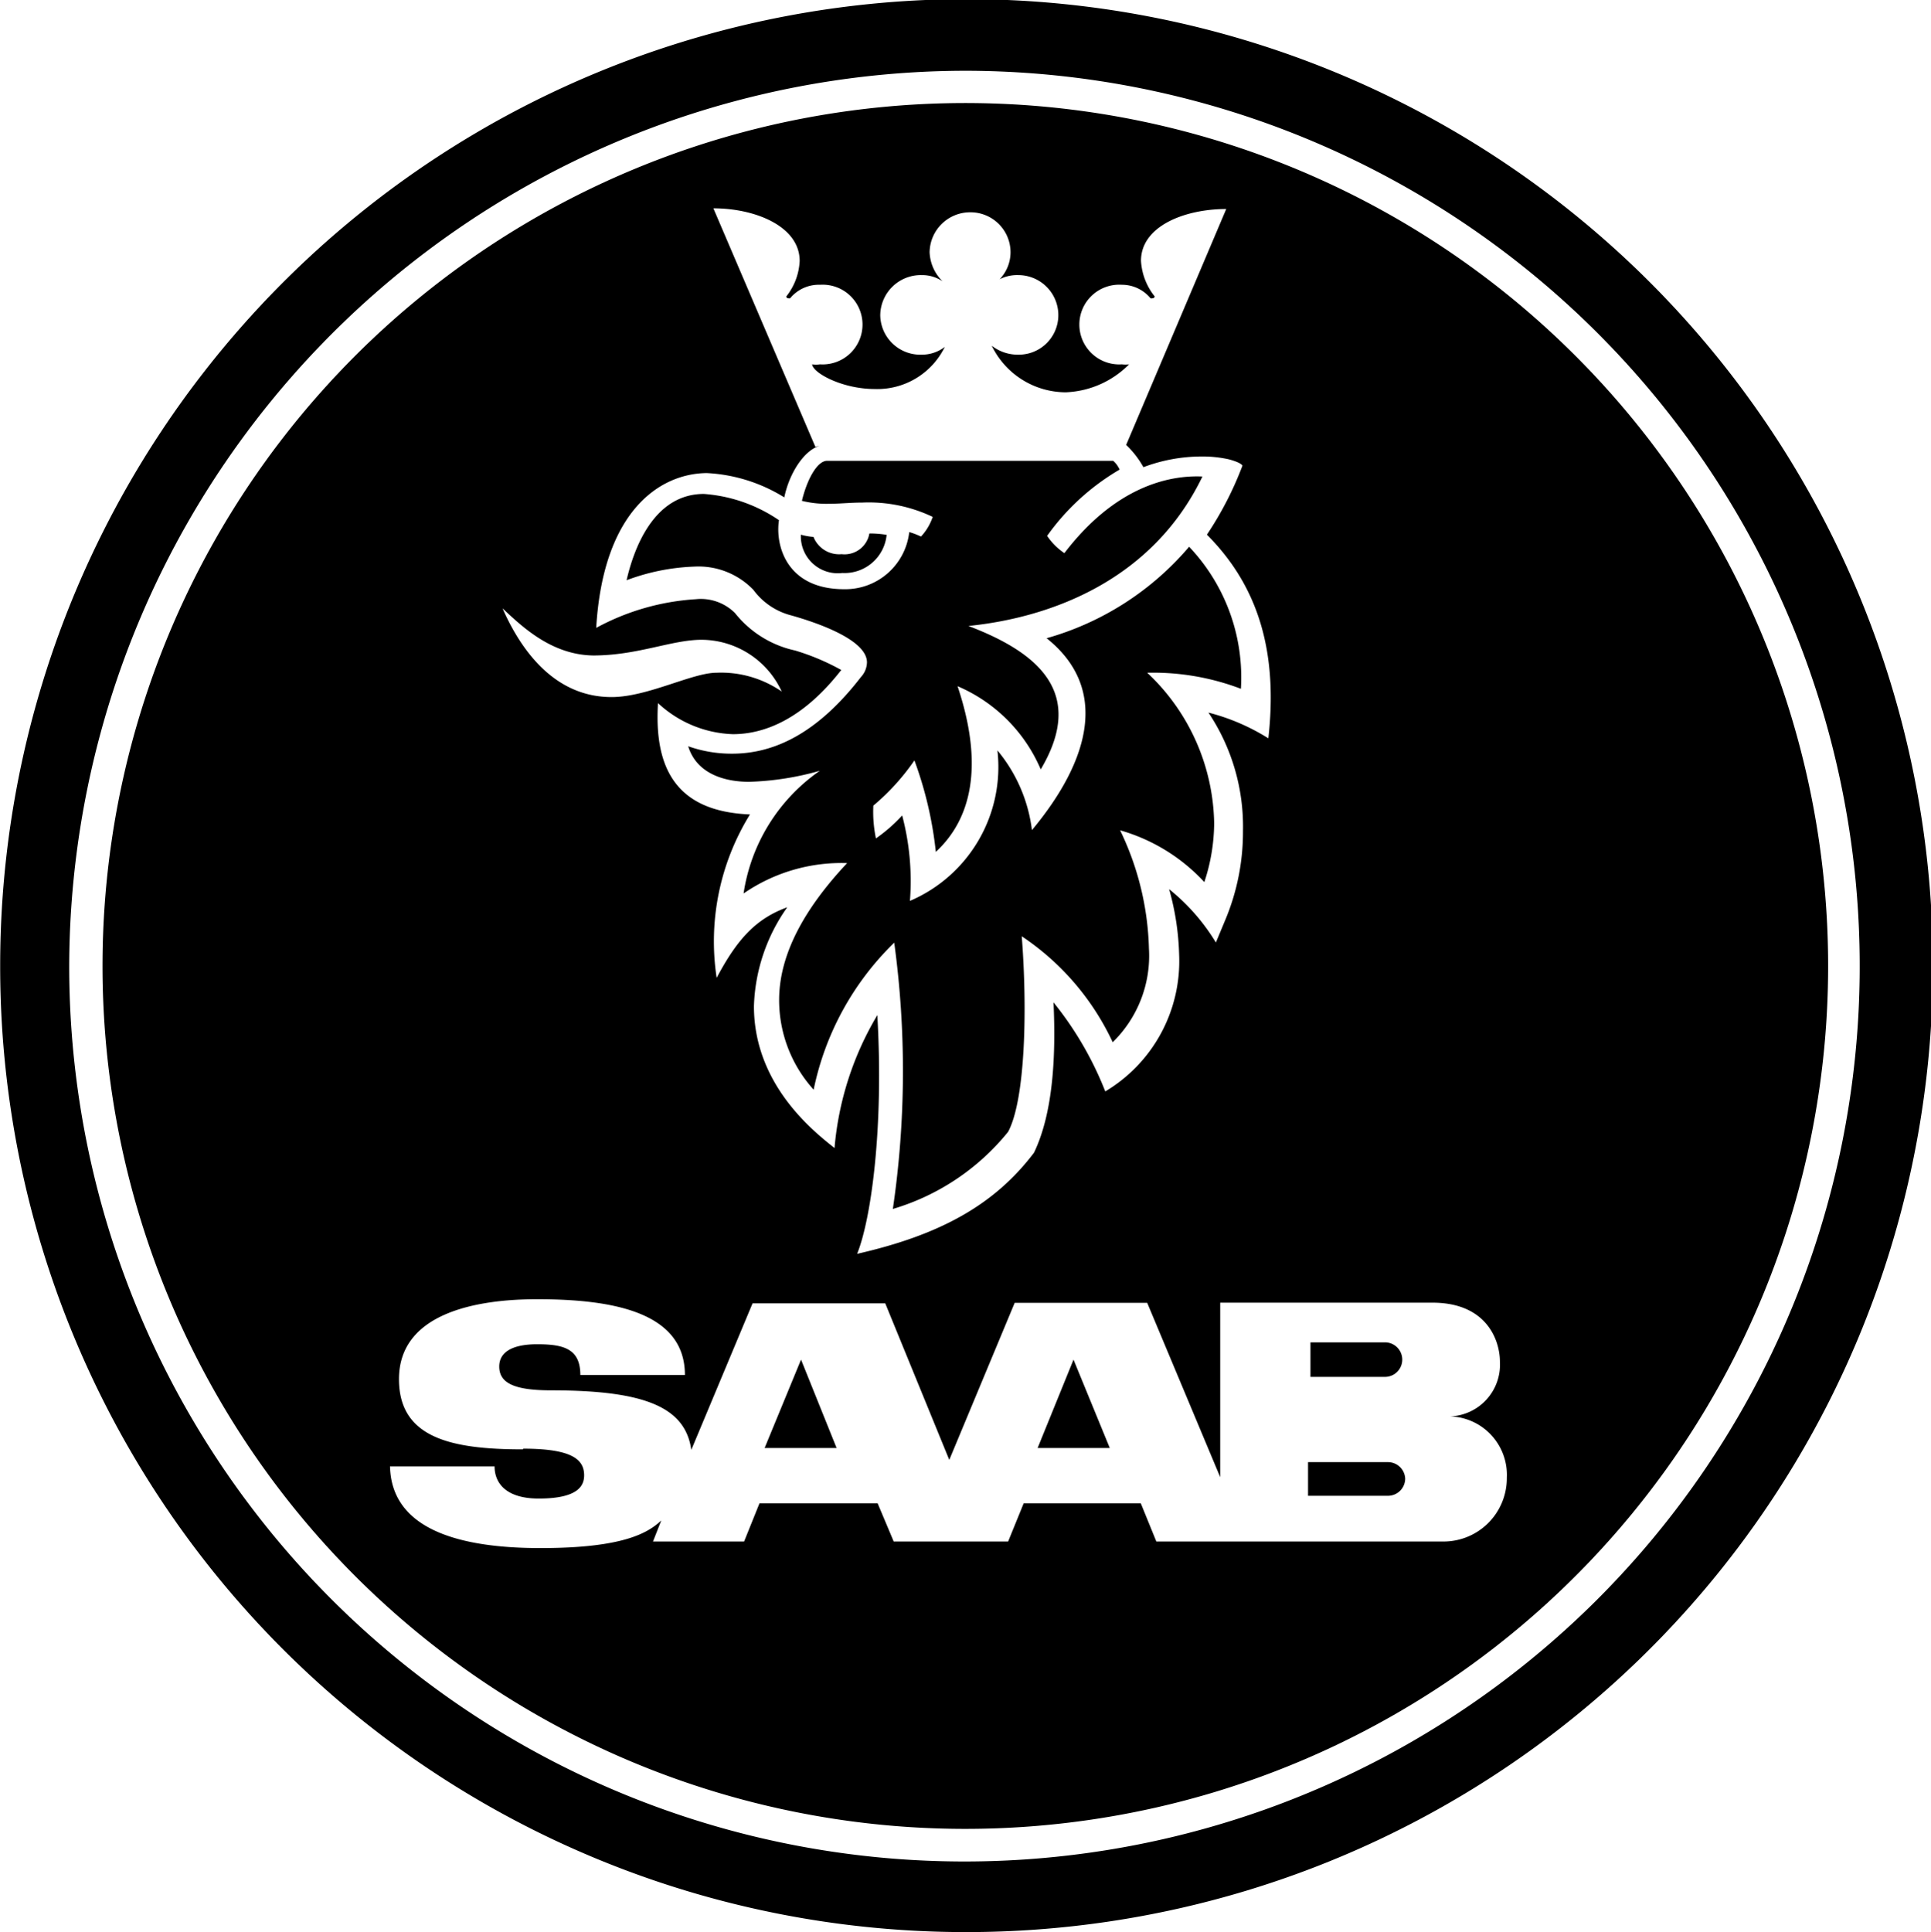 <svg id="e98fd862-7adb-429f-a76a-e0d20567700e" data-name="Capa 1" xmlns="http://www.w3.org/2000/svg" viewBox="0 0 111.9 111.95"><title>saab</title><path d="M152.93,291.36A56,56,0,1,0,97,235.4,55.95,55.95,0,0,0,152.93,291.36Zm0-107.85A51.88,51.88,0,1,1,101,235.4,52,52,0,0,1,152.93,183.51Z" transform="translate(-96.99 -179.41)"/><path d="M152.93,285.38a50,50,0,1,0-50-50A50,50,0,0,0,152.93,285.38Zm-15-78.56a9.39,9.39,0,0,1,4.51,1.41c.26-1.29,1.07-2.69,2.06-3l-.26.07-5.91-13.82c2.44,0,5,1.05,5,3.05a3.57,3.57,0,0,1-.77,2.05.1.1,0,0,0,.11.11.17.17,0,0,0,.11,0,2.15,2.15,0,0,1,1.73-.78,2.31,2.31,0,1,1,0,4.61,1.57,1.57,0,0,1-.46,0c.06.52,1.78,1.43,3.62,1.43a4.35,4.35,0,0,0,4.07-2.44,2.16,2.16,0,0,1-1.33.45,2.32,2.32,0,0,1-2.41-2.28,2.35,2.35,0,0,1,2.41-2.33,2.09,2.09,0,0,1,1.2.36,2.5,2.5,0,0,1-.75-1.68,2.35,2.35,0,0,1,2.37-2.32,2.32,2.32,0,0,1,2.32,2.32,2.27,2.27,0,0,1-.63,1.56,2.21,2.21,0,0,1,1.08-.24,2.32,2.32,0,0,1,2.32,2.33,2.29,2.29,0,0,1-2.32,2.28,2.44,2.44,0,0,1-1.54-.52,4.78,4.78,0,0,0,4.28,2.7,5.45,5.45,0,0,0,3.68-1.62,1.72,1.72,0,0,1-.42,0,2.31,2.31,0,1,1,0-4.61,2.14,2.14,0,0,1,1.66.78.18.18,0,0,0,.12,0,.11.11,0,0,0,.12-.11,3.62,3.62,0,0,1-.79-2.06c0-2,2.52-3,4.94-3l-5.8,13.67a5.35,5.35,0,0,1,1,1.29,9.59,9.59,0,0,1,3.36-.62,7,7,0,0,1,1.57.16s.7.17.81.37a19.64,19.64,0,0,1-2.06,4c3,3,4.12,6.84,3.56,11.8a12.22,12.22,0,0,0-3.47-1.49,11.88,11.88,0,0,1,2,6.87A13.19,13.19,0,0,1,168,232.7l-.55,1.32a11.8,11.8,0,0,0-2.71-3.09,15.35,15.35,0,0,1,.58,3.8,8.79,8.79,0,0,1-4.28,7.92,19.6,19.6,0,0,0-3-5.16c.14,3,0,6.36-1.13,8.71-2.27,3-5.41,4.76-10.25,5.86.81-2,1.55-7.29,1.17-13.83a18,18,0,0,0-2.48,7.7c-1.17-.93-4.67-3.65-4.67-8.22a10.45,10.45,0,0,1,1.93-5.73c-1.78.65-2.88,1.8-4.09,4.09a14,14,0,0,1,1.93-9.47c-4.3-.17-5.56-2.7-5.33-6.45a6.69,6.69,0,0,0,4.34,1.8c1.74,0,4-.79,6.28-3.72a13.47,13.47,0,0,0-2.68-1.13,6.1,6.1,0,0,1-3.48-2.17,2.8,2.8,0,0,0-2.27-.8,13.88,13.88,0,0,0-5.77,1.66C131.94,209,135.24,206.82,138,206.82Zm-6.57,10.57c2.58,0,4.56-.91,6.29-.91a5.14,5.14,0,0,1,4.64,3,6.17,6.17,0,0,0-3.78-1.09c-1.41,0-4,1.41-6.08,1.41-3.31,0-5.25-2.71-6.32-5.14C127.17,215.64,128.9,217.36,131.38,217.39Zm-4.07,46c-4.22,0-7.18-.69-7.18-4.07,0-3.81,4.45-4.63,8-4.63,4.4,0,8.57.75,8.57,4.39h-6.06c0-1.54-1-1.78-2.51-1.78-1.26,0-2.19.36-2.19,1.29s.81,1.38,3,1.38c5.39,0,7.78.95,8.13,3.45l3.55-8.49h7.69L152,264l3.79-9.1h7.68L167.7,265V254.89H180c3.13,0,3.91,2.16,3.91,3.43a3,3,0,0,1-2.88,3.16,3.39,3.39,0,0,1,3.28,3.55,3.67,3.67,0,0,1-3.71,3.7H164l-.9-2.21h-6.79l-.9,2.21h-6.63l-.93-2.21H141l-.89,2.21h-5.28l.48-1.22c-.79.74-2.24,1.6-7,1.6-4.53,0-8.63-1-8.72-4.73h6.06c0,.91.6,1.86,2.56,1.86,2.38,0,2.63-.81,2.63-1.36C130.83,264,130.18,263.35,127.31,263.35Z" transform="translate(-96.99 -179.41)"/><path d="M148.37,210.4a6.08,6.08,0,0,0-1-.08,1.46,1.46,0,0,1-1.61,1.2,1.6,1.6,0,0,1-1.63-1,3.73,3.73,0,0,1-.73-.13,2.14,2.14,0,0,0,2.4,2.22A2.45,2.45,0,0,0,148.37,210.4Z" transform="translate(-96.99 -179.41)"/><path d="M140.65,213.59a3.93,3.93,0,0,0,2.2,1.48c1.63.46,4.38,1.44,4.38,2.72a1.29,1.29,0,0,1-.35.85c-2.74,3.55-5.33,4.44-7.47,4.44a7.52,7.52,0,0,1-2.54-.43c.5,1.63,2.17,2.06,3.53,2.06a16.63,16.63,0,0,0,4.1-.64,10.54,10.54,0,0,0-4.42,7.11,10,10,0,0,1,6-1.76c-2.46,2.62-3.94,5.28-3.94,7.93a7.74,7.74,0,0,0,2,5.2,16.52,16.52,0,0,1,4.67-8.52,55,55,0,0,1-.08,15.43,13.53,13.53,0,0,0,6.68-4.47c1-1.87,1.12-7.1.79-11.33a15,15,0,0,1,5.27,6.14,7,7,0,0,0,2.1-5.43,16.67,16.67,0,0,0-1.67-6.85,10.6,10.6,0,0,1,4.88,3,11,11,0,0,0,.57-3.41,12.22,12.22,0,0,0-3.88-8.72,14.32,14.32,0,0,1,5.43.93,11,11,0,0,0-3-8.23,16.83,16.83,0,0,1-8.26,5.3c3.59,2.86,2.58,7-.85,11.12a8.92,8.92,0,0,0-2-4.62,8.44,8.44,0,0,1-5.07,8.72,14.84,14.84,0,0,0-.45-4.95,9.22,9.22,0,0,1-1.52,1.33,7.47,7.47,0,0,1-.15-1.9,13.2,13.2,0,0,0,2.38-2.62,22,22,0,0,1,1.24,5.3c1.69-1.56,3-4.4,1.26-9.6a9.14,9.14,0,0,1,4.82,4.82c2.63-4.43-.14-6.77-4.19-8.31,4.83-.49,10.68-2.68,13.56-8.66-2-.09-5.09.63-8,4.44a3.72,3.72,0,0,1-1-1,13.53,13.53,0,0,1,4.2-3.84,1.46,1.46,0,0,0-.37-.51H144.92c-.58,0-1.17,1.1-1.46,2.32a5.91,5.91,0,0,0,1.57.17c.64,0,1.22-.07,1.93-.07a8.6,8.6,0,0,1,4.08.83,3.14,3.14,0,0,1-.68,1.14,4.18,4.18,0,0,0-.68-.26,3.73,3.73,0,0,1-3.77,3.31c-3.37,0-4-2.57-3.78-4a8.85,8.85,0,0,0-4.35-1.52c-2.89,0-4.05,3.13-4.48,5a12.35,12.35,0,0,1,3.93-.79A4.41,4.41,0,0,1,140.65,213.59Z" transform="translate(-96.99 -179.41)"/><polygon points="62.21 78.78 60.13 83.9 64.31 83.9 62.21 78.78"/><polygon points="46.42 78.78 44.31 83.9 48.48 83.9 46.42 78.78"/><path d="M178.25,258.19a1,1,0,0,0-1-1h-4.32v2h4.32A1,1,0,0,0,178.25,258.19Z" transform="translate(-96.99 -179.41)"/><path d="M178.42,265.08a1,1,0,0,0-1-.95h-4.63v1.95h4.63A1,1,0,0,0,178.42,265.08Z" transform="translate(-96.99 -179.41)"/></svg>